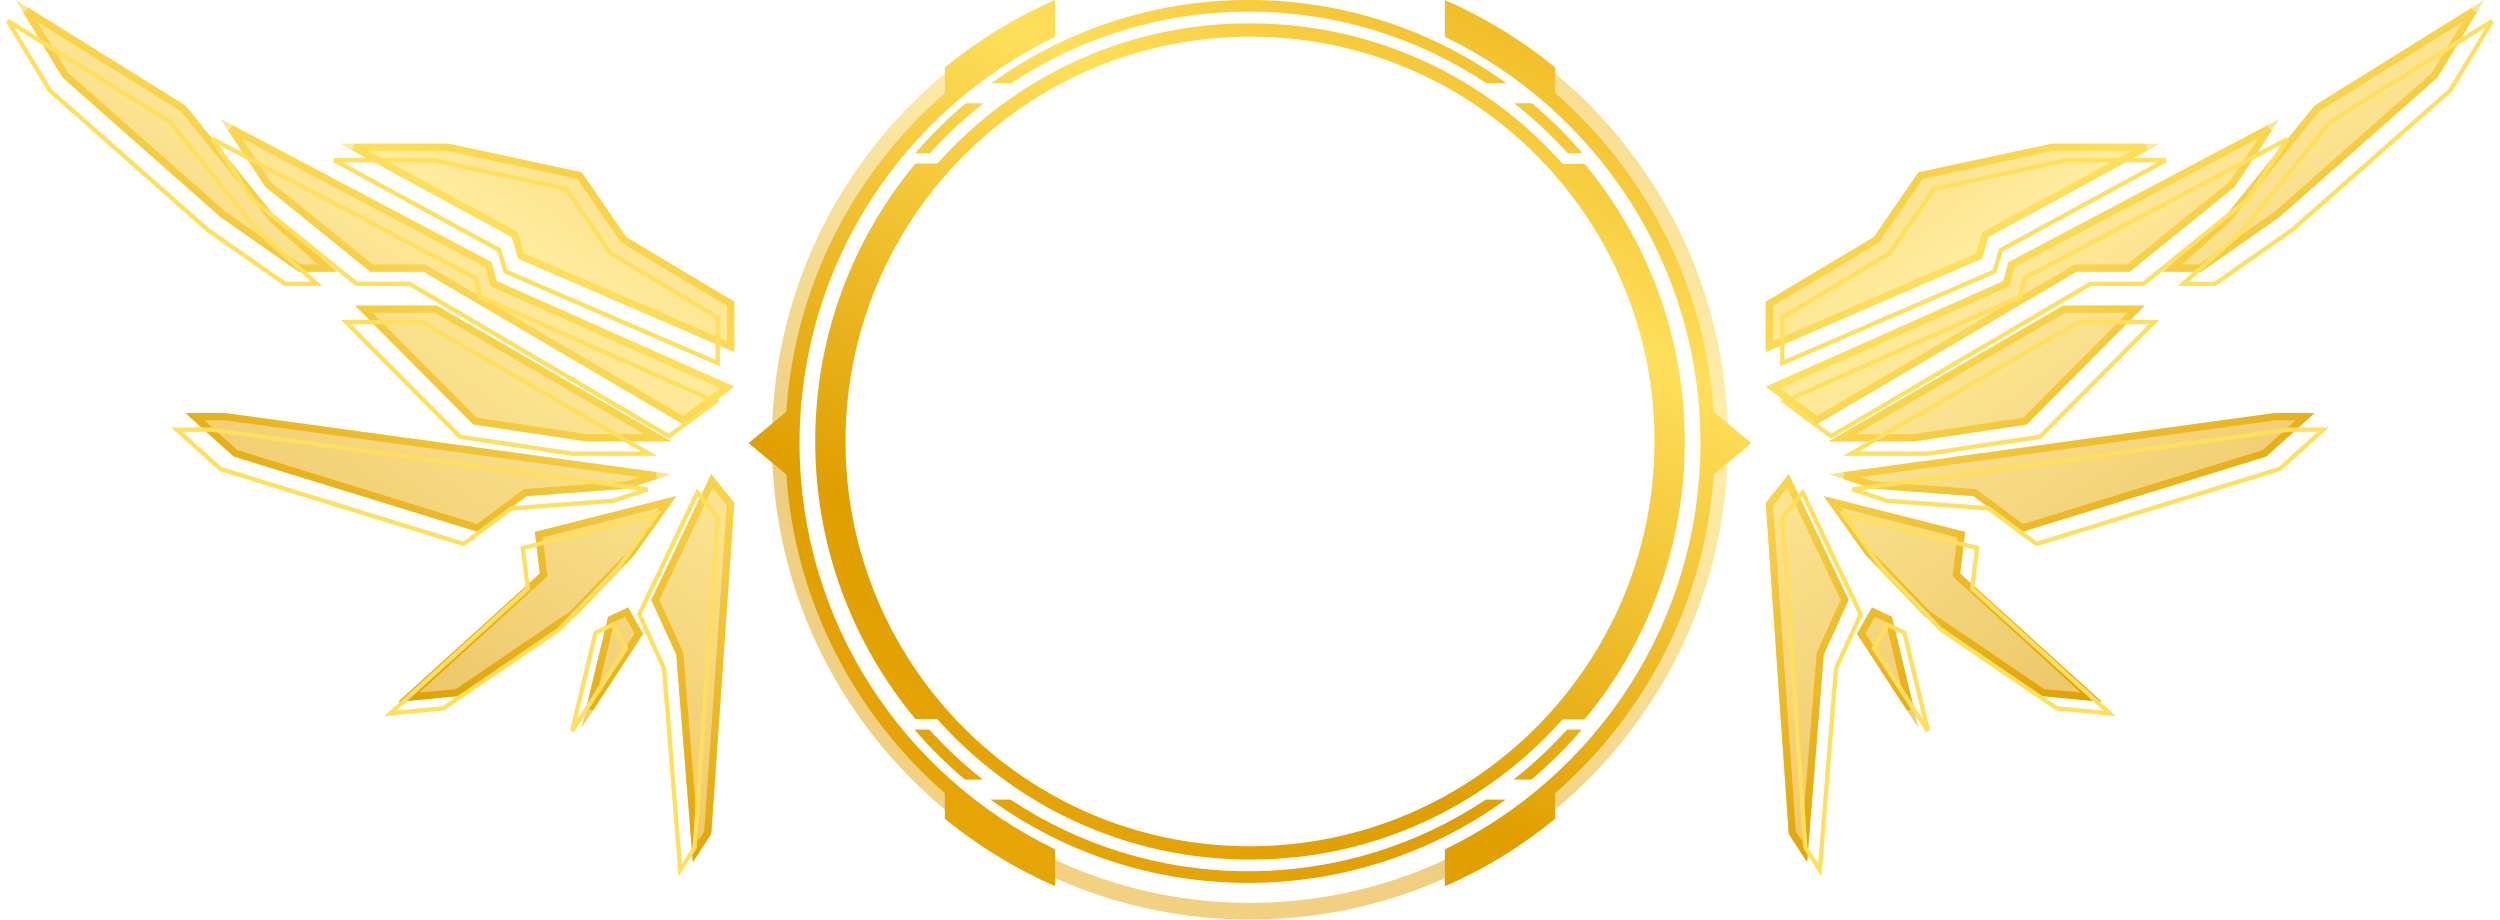 <svg width="174" height="64" viewBox="0 0 174 64" fill="none" xmlns="http://www.w3.org/2000/svg">
<path d="M71.812 1.11C61.072 6.629 53.725 17.819 53.725 30.724C53.725 49.102 68.623 64 87 64C105.378 64 120.275 49.102 120.275 30.724C120.275 17.912 113.034 6.791 102.42 1.23V2.546C112.37 8.002 119.116 18.576 119.116 30.724C119.116 48.462 104.737 62.84 87 62.84C69.263 62.84 54.884 48.462 54.884 30.724C54.884 18.482 61.735 7.839 71.812 2.42V1.11Z" fill="url(#paint0_linear_2132_82368)" fill-opacity="0.5"/>
<path d="M119.274 28.654L121.898 30.841L119.275 33.027C118.684 41.854 114.542 49.716 108.24 55.208V56.988C105.922 58.884 103.348 60.479 100.565 61.681V59.115C111.093 54.029 118.351 43.279 118.351 30.841C118.351 18.403 111.093 7.652 100.565 2.566L100.565 0C103.348 1.225 105.922 2.797 108.24 4.693V6.473C114.52 11.965 118.681 19.827 119.274 28.654Z" fill="url(#paint1_linear_2132_82368)"/>
<path fill-rule="evenodd" clip-rule="evenodd" d="M86.965 1.623C78.326 1.614 70.567 5.389 65.243 11.382H63.714C59.358 16.62 56.739 23.365 56.739 30.713C56.739 38.061 59.358 44.806 63.714 50.044H65.234C70.564 56.046 78.339 59.826 87 59.826L87.035 59.826C95.674 59.835 103.433 56.06 108.757 50.068H110.286C114.642 44.829 117.261 38.084 117.261 30.736C117.261 23.389 114.643 16.643 110.286 11.405H108.766C103.436 5.403 95.661 1.623 87 1.623L86.965 1.623ZM103.654 7.982C110.63 13.114 115.152 21.389 115.152 30.713C115.152 46.266 102.548 58.899 86.977 58.899C80.751 58.899 75.003 56.883 70.347 53.467C63.37 48.335 58.848 40.061 58.848 30.736C58.848 15.183 71.452 2.55 87.023 2.55C93.249 2.55 98.997 4.567 103.654 7.982Z" fill="url(#paint2_linear_2132_82368)"/>
<path d="M52.102 30.841L54.726 33.027C55.319 41.854 59.48 49.716 65.76 55.208V56.988C68.078 58.884 70.652 60.456 73.435 61.681V59.115C62.907 54.029 55.649 43.279 55.649 30.841C55.649 18.403 62.907 7.652 73.435 2.566V2.04792e-06C70.652 1.202 68.078 2.797 65.76 4.693V6.473C59.458 11.965 55.316 19.828 54.725 28.654L52.102 30.841Z" fill="url(#paint3_linear_2132_82368)"/>
<path d="M106.581 54.261C107.843 53.197 109.019 52.034 110.094 50.782H109.065C107.923 52.044 106.676 53.209 105.336 54.261H106.581Z" fill="url(#paint4_linear_2132_82368)"/>
<path d="M103.414 55.652H104.801C99.762 59.299 93.568 61.449 86.873 61.449C80.177 61.449 73.984 59.299 68.945 55.652H70.332C75.07 58.802 80.757 60.638 86.873 60.638C92.989 60.638 98.676 58.802 103.414 55.652Z" fill="url(#paint5_linear_2132_82368)"/>
<path d="M68.409 54.261C67.07 53.209 65.822 52.044 64.681 50.782H63.651C64.727 52.034 65.902 53.197 67.164 54.261H68.409Z" fill="url(#paint6_linear_2132_82368)"/>
<path d="M63.696 10.667C64.772 9.415 65.947 8.252 67.209 7.188H68.454C67.114 8.241 65.867 9.405 64.725 10.667H63.696Z" fill="url(#paint7_linear_2132_82368)"/>
<path d="M68.989 5.797L70.376 5.797C75.114 2.647 80.801 0.812 86.917 0.812C93.033 0.812 98.72 2.647 103.458 5.797H104.845C99.807 2.15 93.613 8.26156e-05 86.917 8.29083e-05C80.222 8.3201e-05 74.028 2.15 68.989 5.797Z" fill="url(#paint8_linear_2132_82368)"/>
<path d="M109.109 10.667C107.968 9.405 106.72 8.241 105.381 7.188H106.626C107.888 8.252 109.063 9.415 110.139 10.667H109.109Z" fill="url(#paint9_linear_2132_82368)"/>
<g filter="url(#filter0_i_2132_82368)">
<path d="M12.912 7.352L1.102 0L4.344 5.383L15.344 15.098L20.786 18.906H23.449L19.165 15.098L12.912 7.352Z" fill="url(#paint10_linear_2132_82368)" fill-opacity="0.6"/>
<path d="M34.217 18.25L15.344 8.271L18.47 12.998L25.765 18.906H29.47L47.562 29.541L51.102 26.915L34.565 19.562L34.217 18.25Z" fill="url(#paint11_linear_2132_82368)" fill-opacity="0.6"/>
<path d="M24.722 21.269H30.396L46.722 30.722H40.817L32.943 29.541L24.722 21.269Z" fill="url(#paint12_linear_2132_82368)" fill-opacity="0.6"/>
<path d="M15.691 28.753H12.912L16.27 31.772L33.291 37.024L36.649 34.529L43.712 34L46.722 33L15.691 28.753Z" fill="url(#paint13_linear_2132_82368)" fill-opacity="0.6"/>
<path d="M37.228 37.024L47.07 34.529L44.175 38.6L40.007 42.932L31.901 48.446L27.733 48.84L37.575 39.913L37.228 37.024Z" fill="url(#paint14_linear_2132_82368)" fill-opacity="0.6"/>
<path d="M43.712 42.276L42.322 42.932L40.47 50.678L44.754 44.114L43.712 42.276Z" fill="url(#paint15_linear_2132_82368)" fill-opacity="0.6"/>
<path d="M49.501 33L45.333 41.751L47.07 45.558L48.227 60L49.501 58.031L51.102 35L49.501 33Z" fill="url(#paint16_linear_2132_82368)" fill-opacity="0.6"/>
<path d="M23.668 10L35.615 16.5L36.057 18L51.102 24.5V21L43.579 16.5L40.482 12L31.19 10H23.668Z" fill="url(#paint17_linear_2132_82368)" fill-opacity="0.6"/>
</g>
<path d="M18.97 15.255L18.983 15.272L18.998 15.285L22.791 18.656H20.864L15.498 14.902L4.538 5.221L1.852 0.762L12.744 7.542L18.97 15.255ZM29.596 18.69L29.538 18.656H29.47H25.853L18.657 12.828L16.092 8.95L34.003 18.419L34.323 19.626L34.353 19.742L34.463 19.791L50.609 26.969L47.546 29.241L29.596 18.69ZM36.63 34.28L36.558 34.286L36.5 34.329L33.243 36.748L16.396 31.55L13.564 29.003H15.674L45.623 33.102L43.662 33.753L36.63 34.28ZM37.502 37.212L46.472 34.939L43.982 38.44L39.844 42.74L31.814 48.203L28.457 48.521L37.743 40.098L37.839 40.011L37.823 39.883L37.502 37.212ZM47.319 45.538L47.315 45.494L47.297 45.454L45.609 41.753L49.555 33.468L50.845 35.08L49.256 57.949L48.418 59.245L47.319 45.538ZM35.855 16.429L35.825 16.33L35.734 16.28L24.651 10.25H31.163L40.332 12.223L43.373 16.642L43.404 16.687L43.451 16.715L50.852 21.142V24.12L36.264 17.817L35.855 16.429ZM30.329 21.519L45.792 30.472H40.836L33.062 29.305L25.323 21.519H30.329ZM41.048 49.335L42.538 43.107L43.609 42.601L44.461 44.105L41.048 49.335Z" stroke="url(#paint18_linear_2132_82368)" stroke-width="0.5"/>
<path d="M18.048 16.193L18.056 16.202L18.065 16.211L22.054 19.756H19.833L14.437 15.98L3.46 6.286L0.552 1.457L11.811 8.466L18.048 16.193ZM28.546 19.777L28.511 19.756H28.47H24.818L17.582 13.896L14.793 9.678L33.089 19.351L33.419 20.601L33.438 20.67L33.504 20.699L49.806 27.947L46.552 30.361L28.546 19.777ZM35.637 35.38L35.594 35.383L35.559 35.409L32.262 37.858L15.346 32.639L12.303 29.903H14.681L45.062 34.061L42.682 34.852L35.637 35.38ZM36.392 38.137L45.711 35.775L43.059 39.504L38.909 43.817L30.849 49.301L27.168 49.648L36.676 41.024L36.733 40.971L36.724 40.895L36.392 38.137ZM46.219 46.546L46.217 46.52L46.206 46.496L44.498 42.752L48.534 34.281L49.948 36.048L48.354 58.982L47.342 60.547L46.219 46.546ZM34.759 17.458L34.741 17.398L34.687 17.368L23.258 11.15H30.174L39.392 13.134L42.456 17.585L42.474 17.612L42.502 17.629L49.952 22.085V25.272L35.181 18.89L34.759 17.458ZM29.356 22.419L45.164 31.572H39.828L32.015 30.399L24.083 22.419H29.356ZM39.817 50.872L41.451 44.037L42.65 43.471L43.578 45.108L39.817 50.872Z" stroke="#FFDF5B" stroke-width="0.3"/>
<g filter="url(#filter1_i_2132_82368)">
<path d="M161.088 7.352L172.898 0L169.656 5.383L158.656 15.098L153.214 18.906H150.551L154.835 15.098L161.088 7.352Z" fill="url(#paint19_linear_2132_82368)" fill-opacity="0.6"/>
<path d="M139.783 18.25L158.656 8.271L155.53 12.998L148.235 18.906H144.53L126.438 29.541L122.898 26.915L139.436 19.562L139.783 18.25Z" fill="url(#paint20_linear_2132_82368)" fill-opacity="0.6"/>
<path d="M149.278 21.269H143.604L127.278 30.722H133.183L141.057 29.541L149.278 21.269Z" fill="url(#paint21_linear_2132_82368)" fill-opacity="0.6"/>
<path d="M158.309 28.753H161.088L157.73 31.772L140.709 37.024L137.351 34.529L130.288 34L127.278 33L158.309 28.753Z" fill="url(#paint22_linear_2132_82368)" fill-opacity="0.6"/>
<path d="M136.772 37.024L126.93 34.529L129.825 38.6L133.993 42.932L142.099 48.446L146.267 48.84L136.425 39.913L136.772 37.024Z" fill="url(#paint23_linear_2132_82368)" fill-opacity="0.6"/>
<path d="M130.288 42.276L131.678 42.932L133.53 50.678L129.246 44.114L130.288 42.276Z" fill="url(#paint24_linear_2132_82368)" fill-opacity="0.6"/>
<path d="M124.499 33L128.667 41.751L126.93 45.558L125.772 60L124.499 58.031L122.898 35L124.499 33Z" fill="url(#paint25_linear_2132_82368)" fill-opacity="0.6"/>
<path d="M150.332 10L138.385 16.5L137.943 18L122.898 24.5V21L130.421 16.5L133.518 12L142.81 10H150.332Z" fill="url(#paint26_linear_2132_82368)" fill-opacity="0.6"/>
</g>
<path d="M155.03 15.255L155.017 15.272L155.001 15.285L151.209 18.656H153.136L158.502 14.902L169.462 5.221L172.148 0.762L161.256 7.542L155.03 15.255ZM144.404 18.69L144.462 18.656H144.53H148.147L155.343 12.828L157.908 8.95L139.997 18.419L139.677 19.626L139.647 19.742L139.537 19.791L123.391 26.969L126.454 29.241L144.404 18.69ZM137.37 34.28L137.442 34.286L137.5 34.329L140.757 36.748L157.604 31.55L160.436 29.003H158.326L128.377 33.102L130.338 33.753L137.37 34.28ZM136.498 37.212L127.528 34.939L130.018 38.44L134.156 42.74L142.186 48.203L145.543 48.521L136.257 40.098L136.161 40.011L136.177 39.883L136.498 37.212ZM126.681 45.538L126.685 45.494L126.703 45.454L128.391 41.753L124.445 33.468L123.155 35.08L124.744 57.949L125.582 59.245L126.681 45.538ZM138.145 16.429L138.175 16.33L138.266 16.28L149.349 10.25H142.837L133.668 12.223L130.626 16.642L130.596 16.687L130.549 16.715L123.148 21.142V24.12L137.736 17.817L138.145 16.429ZM143.671 21.519L128.208 30.472H133.164L140.938 29.305L148.677 21.519H143.671ZM132.952 49.335L131.462 43.107L130.391 42.601L129.539 44.105L132.952 49.335Z" stroke="url(#paint27_linear_2132_82368)" stroke-width="0.5"/>
<path d="M155.952 16.193L155.944 16.202L155.935 16.211L151.946 19.756H154.167L159.563 15.98L170.54 6.286L173.448 1.457L162.189 8.466L155.952 16.193ZM145.454 19.777L145.489 19.756H145.53H149.182L156.418 13.896L159.207 9.678L140.911 19.351L140.581 20.601L140.562 20.67L140.496 20.699L124.194 27.947L127.448 30.361L145.454 19.777ZM138.363 35.38L138.406 35.383L138.441 35.409L141.738 37.858L158.654 32.639L161.697 29.903H159.319L128.937 34.061L131.318 34.852L138.363 35.38ZM137.608 38.137L128.289 35.775L130.941 39.504L135.091 43.817L143.151 49.301L146.832 49.648L137.324 41.024L137.267 40.971L137.276 40.895L137.608 38.137ZM127.781 46.546L127.783 46.52L127.794 46.496L129.502 42.752L125.466 34.281L124.052 36.048L125.646 58.982L126.658 60.547L127.781 46.546ZM139.241 17.458L139.259 17.398L139.313 17.368L150.743 11.15H143.826L134.608 13.134L131.544 17.585L131.526 17.612L131.498 17.629L124.048 22.085V25.272L138.819 18.89L139.241 17.458ZM144.644 22.419L128.836 31.572H134.172L141.985 30.399L149.917 22.419H144.644ZM134.183 50.872L132.549 44.037L131.35 43.471L130.422 45.108L134.183 50.872Z" stroke="#FFDF5B" stroke-width="0.3"/>
<defs>
<filter id="filter0_i_2132_82368" x="1.102" y="0" width="50" height="60" filterUnits="userSpaceOnUse" color-interpolation-filters="sRGB">
<feFlood flood-opacity="0" result="BackgroundImageFix"/>
<feBlend mode="normal" in="SourceGraphic" in2="BackgroundImageFix" result="shape"/>
<feColorMatrix in="SourceAlpha" type="matrix" values="0 0 0 0 0 0 0 0 0 0 0 0 0 0 0 0 0 0 127 0" result="hardAlpha"/>
<feOffset/>
<feGaussianBlur stdDeviation="2"/>
<feComposite in2="hardAlpha" operator="arithmetic" k2="-1" k3="1"/>
<feColorMatrix type="matrix" values="0 0 0 0 1 0 0 0 0 0.902 0 0 0 0 0 0 0 0 1 0"/>
<feBlend mode="plus-darker" in2="shape" result="effect1_innerShadow_2132_82368"/>
</filter>
<filter id="filter1_i_2132_82368" x="122.898" y="0" width="50" height="60" filterUnits="userSpaceOnUse" color-interpolation-filters="sRGB">
<feFlood flood-opacity="0" result="BackgroundImageFix"/>
<feBlend mode="normal" in="SourceGraphic" in2="BackgroundImageFix" result="shape"/>
<feColorMatrix in="SourceAlpha" type="matrix" values="0 0 0 0 0 0 0 0 0 0 0 0 0 0 0 0 0 0 127 0" result="hardAlpha"/>
<feOffset/>
<feGaussianBlur stdDeviation="2"/>
<feComposite in2="hardAlpha" operator="arithmetic" k2="-1" k3="1"/>
<feColorMatrix type="matrix" values="0 0 0 0 1 0 0 0 0 0.902 0 0 0 0 0 0 0 0 1 0"/>
<feBlend mode="plus-darker" in2="shape" result="effect1_innerShadow_2132_82368"/>
</filter>
<linearGradient id="paint0_linear_2132_82368" x1="106.167" y1="1.11" x2="70.366" y2="66.392" gradientUnits="userSpaceOnUse">
<stop stop-color="#EEB81F"/>
<stop offset="0.248" stop-color="#FFDF5B"/>
<stop offset="0.712" stop-color="#E09F00"/>
<stop offset="1" stop-color="#E8A608"/>
</linearGradient>
<linearGradient id="paint1_linear_2132_82368" x1="107.102" y1="1.37081e-06" x2="73.285" y2="65.94" gradientUnits="userSpaceOnUse">
<stop stop-color="#EEB81F"/>
<stop offset="0.248" stop-color="#FFDF5B"/>
<stop offset="0.712" stop-color="#E09F00"/>
<stop offset="1" stop-color="#E8A608"/>
</linearGradient>
<linearGradient id="paint2_linear_2132_82368" x1="107.102" y1="1.37081e-06" x2="73.285" y2="65.94" gradientUnits="userSpaceOnUse">
<stop stop-color="#EEB81F"/>
<stop offset="0.248" stop-color="#FFDF5B"/>
<stop offset="0.712" stop-color="#E09F00"/>
<stop offset="1" stop-color="#E8A608"/>
</linearGradient>
<linearGradient id="paint3_linear_2132_82368" x1="107.102" y1="1.37081e-06" x2="73.285" y2="65.94" gradientUnits="userSpaceOnUse">
<stop stop-color="#EEB81F"/>
<stop offset="0.248" stop-color="#FFDF5B"/>
<stop offset="0.712" stop-color="#E09F00"/>
<stop offset="1" stop-color="#E8A608"/>
</linearGradient>
<linearGradient id="paint4_linear_2132_82368" x1="107.102" y1="1.37081e-06" x2="73.285" y2="65.94" gradientUnits="userSpaceOnUse">
<stop stop-color="#EEB81F"/>
<stop offset="0.248" stop-color="#FFDF5B"/>
<stop offset="0.712" stop-color="#E09F00"/>
<stop offset="1" stop-color="#E8A608"/>
</linearGradient>
<linearGradient id="paint5_linear_2132_82368" x1="107.102" y1="1.37081e-06" x2="73.285" y2="65.94" gradientUnits="userSpaceOnUse">
<stop stop-color="#EEB81F"/>
<stop offset="0.248" stop-color="#FFDF5B"/>
<stop offset="0.712" stop-color="#E09F00"/>
<stop offset="1" stop-color="#E8A608"/>
</linearGradient>
<linearGradient id="paint6_linear_2132_82368" x1="107.102" y1="1.37081e-06" x2="73.285" y2="65.94" gradientUnits="userSpaceOnUse">
<stop stop-color="#EEB81F"/>
<stop offset="0.248" stop-color="#FFDF5B"/>
<stop offset="0.712" stop-color="#E09F00"/>
<stop offset="1" stop-color="#E8A608"/>
</linearGradient>
<linearGradient id="paint7_linear_2132_82368" x1="107.102" y1="1.37081e-06" x2="73.285" y2="65.94" gradientUnits="userSpaceOnUse">
<stop stop-color="#EEB81F"/>
<stop offset="0.248" stop-color="#FFDF5B"/>
<stop offset="0.712" stop-color="#E09F00"/>
<stop offset="1" stop-color="#E8A608"/>
</linearGradient>
<linearGradient id="paint8_linear_2132_82368" x1="107.102" y1="1.37081e-06" x2="73.285" y2="65.94" gradientUnits="userSpaceOnUse">
<stop stop-color="#EEB81F"/>
<stop offset="0.248" stop-color="#FFDF5B"/>
<stop offset="0.712" stop-color="#E09F00"/>
<stop offset="1" stop-color="#E8A608"/>
</linearGradient>
<linearGradient id="paint9_linear_2132_82368" x1="107.102" y1="1.37081e-06" x2="73.285" y2="65.94" gradientUnits="userSpaceOnUse">
<stop stop-color="#EEB81F"/>
<stop offset="0.248" stop-color="#FFDF5B"/>
<stop offset="0.712" stop-color="#E09F00"/>
<stop offset="1" stop-color="#E8A608"/>
</linearGradient>
<linearGradient id="paint10_linear_2132_82368" x1="40.502" y1="1.33345e-06" x2="2.51" y2="54.556" gradientUnits="userSpaceOnUse">
<stop stop-color="#EEB81F"/>
<stop offset="0.248" stop-color="#FFDF5B"/>
<stop offset="0.712" stop-color="#E09F00"/>
<stop offset="1" stop-color="#E8A608"/>
</linearGradient>
<linearGradient id="paint11_linear_2132_82368" x1="40.502" y1="1.33345e-06" x2="2.51" y2="54.556" gradientUnits="userSpaceOnUse">
<stop stop-color="#EEB81F"/>
<stop offset="0.248" stop-color="#FFDF5B"/>
<stop offset="0.712" stop-color="#E09F00"/>
<stop offset="1" stop-color="#E8A608"/>
</linearGradient>
<linearGradient id="paint12_linear_2132_82368" x1="40.502" y1="1.33345e-06" x2="2.51" y2="54.556" gradientUnits="userSpaceOnUse">
<stop stop-color="#EEB81F"/>
<stop offset="0.248" stop-color="#FFDF5B"/>
<stop offset="0.712" stop-color="#E09F00"/>
<stop offset="1" stop-color="#E8A608"/>
</linearGradient>
<linearGradient id="paint13_linear_2132_82368" x1="40.502" y1="1.33345e-06" x2="2.51" y2="54.556" gradientUnits="userSpaceOnUse">
<stop stop-color="#EEB81F"/>
<stop offset="0.248" stop-color="#FFDF5B"/>
<stop offset="0.712" stop-color="#E09F00"/>
<stop offset="1" stop-color="#E8A608"/>
</linearGradient>
<linearGradient id="paint14_linear_2132_82368" x1="40.502" y1="1.33345e-06" x2="2.51" y2="54.556" gradientUnits="userSpaceOnUse">
<stop stop-color="#EEB81F"/>
<stop offset="0.248" stop-color="#FFDF5B"/>
<stop offset="0.712" stop-color="#E09F00"/>
<stop offset="1" stop-color="#E8A608"/>
</linearGradient>
<linearGradient id="paint15_linear_2132_82368" x1="40.502" y1="1.33345e-06" x2="2.51" y2="54.556" gradientUnits="userSpaceOnUse">
<stop stop-color="#EEB81F"/>
<stop offset="0.248" stop-color="#FFDF5B"/>
<stop offset="0.712" stop-color="#E09F00"/>
<stop offset="1" stop-color="#E8A608"/>
</linearGradient>
<linearGradient id="paint16_linear_2132_82368" x1="40.502" y1="1.33345e-06" x2="2.51" y2="54.556" gradientUnits="userSpaceOnUse">
<stop stop-color="#EEB81F"/>
<stop offset="0.248" stop-color="#FFDF5B"/>
<stop offset="0.712" stop-color="#E09F00"/>
<stop offset="1" stop-color="#E8A608"/>
</linearGradient>
<linearGradient id="paint17_linear_2132_82368" x1="40.502" y1="1.33345e-06" x2="2.51" y2="54.556" gradientUnits="userSpaceOnUse">
<stop stop-color="#EEB81F"/>
<stop offset="0.248" stop-color="#FFDF5B"/>
<stop offset="0.712" stop-color="#E09F00"/>
<stop offset="1" stop-color="#E8A608"/>
</linearGradient>
<linearGradient id="paint18_linear_2132_82368" x1="40.502" y1="1.33345e-06" x2="2.51" y2="54.556" gradientUnits="userSpaceOnUse">
<stop stop-color="#EEB81F"/>
<stop offset="0.248" stop-color="#FFDF5B"/>
<stop offset="0.712" stop-color="#E09F00"/>
<stop offset="1" stop-color="#E8A608"/>
</linearGradient>
<linearGradient id="paint19_linear_2132_82368" x1="133.498" y1="1.33345e-06" x2="171.49" y2="54.556" gradientUnits="userSpaceOnUse">
<stop stop-color="#EEB81F"/>
<stop offset="0.248" stop-color="#FFDF5B"/>
<stop offset="0.712" stop-color="#E09F00"/>
<stop offset="1" stop-color="#E8A608"/>
</linearGradient>
<linearGradient id="paint20_linear_2132_82368" x1="133.498" y1="1.33345e-06" x2="171.49" y2="54.556" gradientUnits="userSpaceOnUse">
<stop stop-color="#EEB81F"/>
<stop offset="0.248" stop-color="#FFDF5B"/>
<stop offset="0.712" stop-color="#E09F00"/>
<stop offset="1" stop-color="#E8A608"/>
</linearGradient>
<linearGradient id="paint21_linear_2132_82368" x1="133.498" y1="1.33345e-06" x2="171.49" y2="54.556" gradientUnits="userSpaceOnUse">
<stop stop-color="#EEB81F"/>
<stop offset="0.248" stop-color="#FFDF5B"/>
<stop offset="0.712" stop-color="#E09F00"/>
<stop offset="1" stop-color="#E8A608"/>
</linearGradient>
<linearGradient id="paint22_linear_2132_82368" x1="133.498" y1="1.33345e-06" x2="171.49" y2="54.556" gradientUnits="userSpaceOnUse">
<stop stop-color="#EEB81F"/>
<stop offset="0.248" stop-color="#FFDF5B"/>
<stop offset="0.712" stop-color="#E09F00"/>
<stop offset="1" stop-color="#E8A608"/>
</linearGradient>
<linearGradient id="paint23_linear_2132_82368" x1="133.498" y1="1.33345e-06" x2="171.49" y2="54.556" gradientUnits="userSpaceOnUse">
<stop stop-color="#EEB81F"/>
<stop offset="0.248" stop-color="#FFDF5B"/>
<stop offset="0.712" stop-color="#E09F00"/>
<stop offset="1" stop-color="#E8A608"/>
</linearGradient>
<linearGradient id="paint24_linear_2132_82368" x1="133.498" y1="1.33345e-06" x2="171.49" y2="54.556" gradientUnits="userSpaceOnUse">
<stop stop-color="#EEB81F"/>
<stop offset="0.248" stop-color="#FFDF5B"/>
<stop offset="0.712" stop-color="#E09F00"/>
<stop offset="1" stop-color="#E8A608"/>
</linearGradient>
<linearGradient id="paint25_linear_2132_82368" x1="133.498" y1="1.33345e-06" x2="171.49" y2="54.556" gradientUnits="userSpaceOnUse">
<stop stop-color="#EEB81F"/>
<stop offset="0.248" stop-color="#FFDF5B"/>
<stop offset="0.712" stop-color="#E09F00"/>
<stop offset="1" stop-color="#E8A608"/>
</linearGradient>
<linearGradient id="paint26_linear_2132_82368" x1="133.498" y1="1.33345e-06" x2="171.49" y2="54.556" gradientUnits="userSpaceOnUse">
<stop stop-color="#EEB81F"/>
<stop offset="0.248" stop-color="#FFDF5B"/>
<stop offset="0.712" stop-color="#E09F00"/>
<stop offset="1" stop-color="#E8A608"/>
</linearGradient>
<linearGradient id="paint27_linear_2132_82368" x1="133.498" y1="1.33345e-06" x2="171.49" y2="54.556" gradientUnits="userSpaceOnUse">
<stop stop-color="#EEB81F"/>
<stop offset="0.248" stop-color="#FFDF5B"/>
<stop offset="0.712" stop-color="#E09F00"/>
<stop offset="1" stop-color="#E8A608"/>
</linearGradient>
</defs>
</svg>
